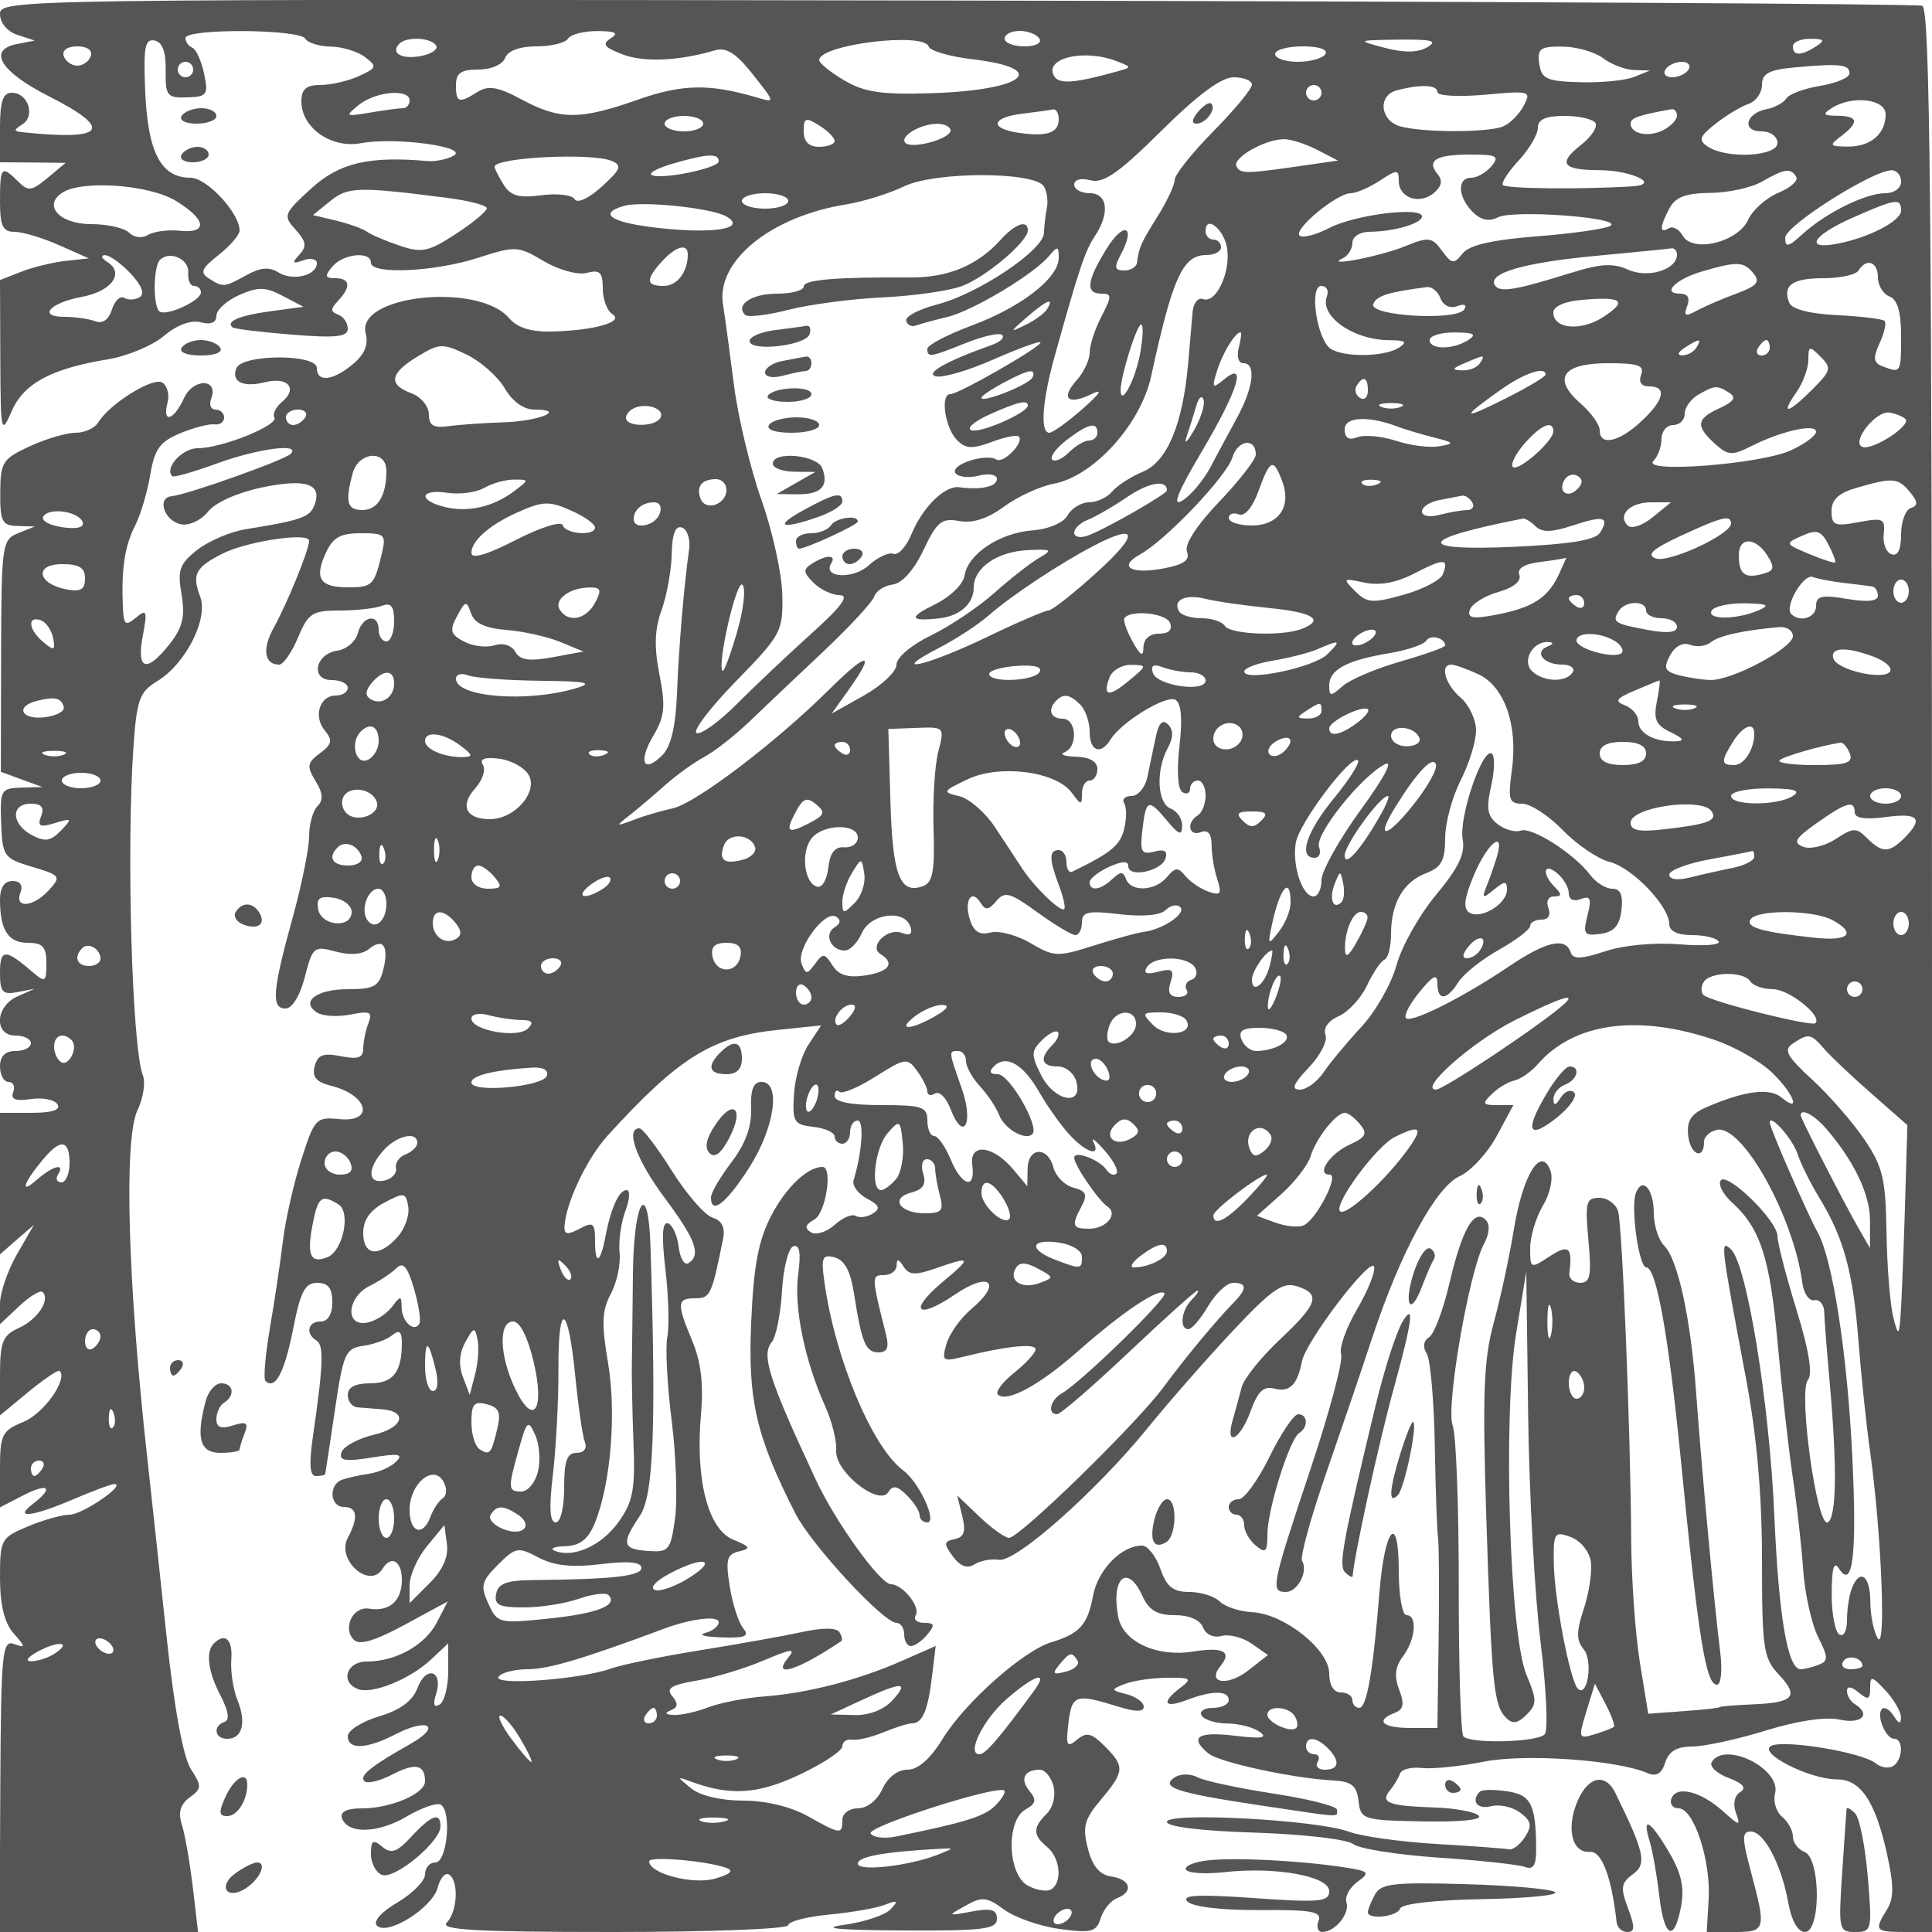 <svg xmlns="http://www.w3.org/2000/svg" version="1.0" width="250" height="250" viewBox="0 0 250 250" preserveAspectRatio="xMidYMid meet">
<g transform="translate(0,250) scale(0.01,-0.01)" fill="#555555" stroke="none">
<path d="M0 24818 c0 -113 94 -226 225 -269 l225 -74 -231 -45 c-384 -75 -214 -357 406 -672 850 -430 746 -581 -325 -470 -126 13 -128 29 -10 103 172 110 72 409 -137 409 -115 0 -153 -113 -153 -450 l0 -450 425 -3 425 -4 -234 -195 c-207 -172 -251 -177 -382 -46 -214 214 -234 192 -234 -252 0 -325 35 -400 188 -400 103 0 362 -77 575 -172 l387 -171 -300 -33 c-165 -18 -424 -81 -575 -140 l-275 -108 4 -1013 c4 -966 10 -998 147 -684 156 360 512 551 1249 672 248 41 573 177 722 303 169 142 350 208 475 176 131 -35 203 -5 203 84 0 75 133 196 295 268 245 108 339 107 563 -11 l269 -141 -422 -57 c-403 -54 -587 -131 -497 -209 23 -20 368 -62 767 -94 573 -46 725 -30 725 77 0 75 -56 157 -125 182 -100 37 -100 73 0 179 171 181 157 292 -37 292 -133 0 -140 27 -38 150 140 168 500 204 500 50 0 -155 822 -118 1383 63 486 157 519 156 854 -42 198 -117 439 -182 556 -152 169 45 207 8 207 -201 0 -141 56 -291 124 -333 160 -99 -229 -211 -777 -225 -277 -7 -452 48 -561 175 -398 465 -1982 295 -1854 -198 38 -146 -14 -273 -163 -397 -262 -219 -469 -242 -469 -52 0 185 -971 181 -1042 -4 -68 -177 88 -251 376 -179 292 73 424 -83 216 -255 -81 -67 -126 -158 -100 -201 62 -100 -680 -399 -991 -399 -202 0 -435 -257 -330 -362 19 -19 278 55 576 164 534 195 1099 269 955 124 -82 -81 -1335 -527 -1539 -547 -197 -19 -95 -322 122 -363 106 -21 260 52 349 163 93 119 381 247 700 314 572 118 783 46 676 -233 -59 -153 -178 -194 -883 -307 -201 -32 -485 -153 -632 -268 -230 -181 -258 -260 -204 -577 48 -286 15 -427 -151 -638 -301 -383 -434 -346 -351 99 62 329 52 355 -89 238 -138 -115 -159 -94 -169 156 -19 484 26 776 160 1037 70 138 158 432 195 655 55 333 124 429 386 538 176 73 376 125 445 116 69 -10 125 29 125 87 0 57 -50 104 -111 104 -61 0 -86 64 -56 142 100 262 -233 268 -352 6 -133 -291 -285 -333 -213 -59 27 104 -4 221 -69 261 -120 75 -684 -277 -829 -518 -44 -72 -175 -132 -292 -132 -117 0 -384 -79 -593 -175 -352 -162 -380 -206 -382 -600 -3 -373 25 -426 222 -431 l225 -7 -216 -87 c-208 -84 -216 -145 -220 -1587 l-3 -1500 269 -99 270 -98 -276 -8 c-262 -8 -275 -31 -259 -459 17 -431 34 -456 402 -566 366 -109 376 -124 218 -299 -201 -223 -452 -246 -371 -34 36 95 -2 150 -103 150 -104 0 -161 -86 -161 -242 0 -393 106 -558 361 -558 192 0 239 -52 239 -265 0 -244 -15 -254 -175 -116 -356 306 -425 306 -425 -4 0 -253 32 -290 225 -253 l225 44 -225 -100 c-288 -127 -306 -506 -25 -506 110 0 200 -45 200 -100 0 -55 -90 -100 -200 -100 -133 0 -200 -67 -200 -200 0 -110 50 -200 111 -200 61 0 88 -59 60 -131 -36 -94 28 -120 228 -91 152 23 308 -8 345 -68 45 -73 -69 -110 -338 -110 l-406 0 0 -915 0 -916 219 191 220 190 -220 -381 c-120 -209 -219 -498 -219 -642 l0 -262 250 235 c137 129 273 210 302 181 102 -102 -66 -355 -308 -465 -212 -97 -244 -178 -244 -621 l0 -510 369 305 c204 167 385 289 403 271 108 -108 -203 -549 -464 -658 -285 -118 -308 -164 -308 -618 l0 -490 300 155 c328 169 404 101 125 -111 -258 -196 -7 -167 525 61 257 110 497 199 533 197 152 -8 -419 -397 -582 -397 -97 0 -340 -68 -539 -151 -350 -147 -362 -169 -362 -667 0 -349 57 -581 175 -716 159 -181 160 -194 7 -139 -153 56 -169 -104 -178 -1833 l-9 -1894 1284 0 1284 0 -68 579 c-38 319 -101 682 -141 807 -51 162 -22 265 100 355 158 115 159 146 16 367 -99 153 -214 778 -312 1692 -85 798 -199 1855 -254 2350 -252 2275 -303 4109 -125 4484 75 156 106 359 70 450 -141 360 -215 2925 -122 4255 42 605 79 707 302 843 375 227 671 811 560 1102 -108 283 -59 376 292 553 317 160 1119 279 1119 166 0 -116 -283 -811 -459 -1128 -151 -273 -121 -475 70 -475 55 0 165 158 245 350 132 315 185 350 537 350 215 0 462 27 549 61 119 45 158 -4 158 -200 0 -144 -45 -261 -100 -261 -55 0 -100 68 -100 150 0 218 -210 184 -270 -44 -28 -107 -147 -209 -264 -225 -289 -42 -354 -381 -73 -381 114 0 207 -45 207 -100 0 -55 -69 -100 -153 -100 -211 0 -296 -270 -143 -454 103 -125 92 -177 -64 -293 -166 -123 -173 -169 -57 -359 96 -156 103 -248 25 -326 -59 -59 -108 -235 -108 -390 0 -155 -96 -630 -214 -1055 -262 -948 -279 -1173 -91 -1173 86 0 188 166 250 409 100 390 118 404 399 328 184 -50 344 -39 427 31 185 153 265 40 189 -263 -55 -219 -119 -255 -456 -255 -411 0 -624 -164 -397 -305 74 -45 267 -55 430 -23 252 51 287 34 230 -114 -37 -96 -67 -244 -67 -329 0 -117 -70 -140 -290 -96 -227 45 -300 18 -338 -130 -36 -138 19 -204 213 -253 482 -121 567 -478 103 -431 -298 30 -319 6 -490 -528 -98 -307 -205 -780 -237 -1050 -33 -270 -108 -776 -168 -1124 -60 -349 -86 -657 -58 -685 124 -124 246 105 357 666 96 490 154 602 313 602 141 0 195 -69 195 -250 0 -156 -57 -250 -150 -250 -167 0 -202 -156 -54 -247 97 -61 88 -309 -45 -1228 -54 -368 -43 -525 36 -525 62 0 116 11 121 25 4 14 60 385 125 825 109 739 137 803 368 835 137 19 305 80 374 137 93 76 125 50 125 -102 0 -376 -114 -520 -411 -520 -190 0 -289 -51 -289 -150 0 -82 56 -155 125 -161 69 -5 211 -17 316 -25 345 -26 277 -240 -104 -330 -204 -48 -392 -150 -418 -226 -36 -110 43 -124 393 -68 348 56 413 45 314 -54 -68 -68 -225 -138 -350 -156 -124 -18 -282 -53 -351 -78 -176 -65 -156 -352 25 -352 174 0 191 -136 50 -400 -152 -284 283 -671 450 -400 113 183 250 103 250 -144 0 -273 -162 -415 -426 -372 -207 34 -346 -252 -195 -403 73 -73 272 -15 660 196 l554 300 -139 -269 c-153 -297 -531 -508 -909 -508 -263 0 -347 -267 -112 -357 183 -70 671 127 942 381 l225 211 0 -362 c0 -199 -50 -392 -111 -430 -74 -45 -89 0 -46 136 96 300 -127 377 -239 82 -65 -172 -222 -288 -499 -371 -223 -67 -405 -182 -405 -256 0 -178 241 -169 612 22 423 219 611 112 206 -118 -525 -297 -673 -417 -602 -487 36 -36 199 3 362 88 298 154 422 128 422 -90 0 -159 -442 -349 -813 -349 -198 0 -289 -43 -263 -125 70 -210 465 -201 838 19 194 114 393 184 442 153 144 -89 82 -747 -70 -747 -74 0 -134 -69 -134 -153 0 -85 -160 -248 -356 -364 -214 -126 -320 -247 -266 -301 135 -135 718 230 785 492 32 124 99 200 148 169 129 -80 109 -483 -31 -623 -93 -93 384 -120 2150 -120 1249 0 2270 39 2270 88 0 48 236 109 525 137 289 27 615 84 725 127 165 64 178 54 75 -58 -69 -74 -339 -165 -600 -201 -323 -45 -84 -68 750 -73 1046 -6 1225 16 1225 149 0 122 -72 143 -325 96 -319 -59 -320 -58 -81 76 215 120 275 114 500 -51 141 -104 465 -217 720 -251 409 -56 473 -39 529 140 36 111 130 228 211 259 218 83 176 244 -73 280 -152 22 -245 133 -304 362 -72 280 -47 377 169 633 307 366 312 429 47 694 -169 169 -233 184 -357 81 -131 -108 -146 -79 -110 218 44 367 92 382 649 209 221 -69 325 -68 325 1 0 57 -99 129 -220 160 -209 55 -210 61 -25 134 107 42 352 78 545 80 312 3 331 -11 175 -129 -254 -193 -214 -271 82 -159 329 126 543 125 543 -2 0 -55 -93 -100 -206 -100 -113 0 -178 -45 -144 -100 34 -55 183 -101 331 -102 148 0 337 -49 419 -108 111 -79 27 -92 -325 -50 -478 57 -591 -19 -339 -229 141 -116 1085 -321 1614 -350 240 -13 306 -66 329 -265 29 -242 56 -250 838 -265 483 -9 771 21 717 75 -50 50 -314 98 -587 106 -580 19 -692 63 -560 222 53 64 111 161 129 216 19 55 147 88 284 72 138 -15 498 22 800 82 535 106 1719 24 2116 -147 117 -51 185 -11 232 136 46 145 150 207 348 207 156 0 584 93 951 206 415 129 779 182 960 142 284 -62 409 69 193 202 -55 34 -100 110 -100 168 0 67 55 61 150 -18 124 -103 150 -93 150 57 0 163 19 160 200 -34 110 -118 199 -273 198 -344 -1 -93 -27 -88 -94 18 -51 81 -119 121 -151 89 -79 -78 47 -386 158 -386 124 0 112 -274 -15 -353 -58 -35 -159 -19 -225 36 -174 143 -1197 312 -1355 224 -167 -94 502 -432 854 -432 305 0 494 -279 645 -952 93 -418 94 -586 3 -731 -170 -273 -155 -292 232 -292 l350 0 0 12439 c0 9860 -26 12449 -125 12486 -69 26 -5694 56 -12500 68 -12206 20 -12375 17 -12375 -175z m3950 -318 c34 -55 183 -101 331 -103 148 -2 347 -63 442 -135 160 -122 154 -140 -79 -247 -140 -63 -364 -115 -499 -115 -183 0 -245 -54 -245 -213 0 -340 387 -612 770 -540 441 83 1405 -47 1200 -162 -84 -47 -236 -78 -337 -69 -762 67 -1144 -24 -1508 -357 -356 -326 -365 -349 -200 -531 138 -153 147 -217 49 -324 -101 -108 -91 -122 51 -72 96 34 175 17 175 -38 0 -159 -311 -235 -494 -121 -121 76 -236 67 -412 -31 -294 -162 -305 -163 -490 -46 -120 76 -98 130 125 305 149 118 271 260 271 316 0 227 -424 683 -635 683 -379 0 -550 321 -585 1097 -26 588 -6 703 119 679 102 -20 149 -145 145 -387 -5 -330 17 -358 278 -349 260 9 277 34 218 310 -35 165 -104 315 -152 333 -48 19 -88 75 -88 125 0 125 1473 117 1550 -8z m3953 4 c-116 -74 -86 -116 150 -207 277 -106 726 -87 1197 51 149 44 274 -35 492 -311 291 -368 291 -369 50 -298 -612 180 -961 174 -1539 -29 -749 -264 -1006 -263 -1500 1 -309 166 -433 187 -572 100 -245 -153 -281 -141 -281 89 0 154 67 200 289 200 165 0 314 64 347 150 36 93 189 150 405 150 191 0 375 45 409 100 34 55 205 99 381 98 235 -1 280 -25 172 -94z m5547 -4 c35 -57 -49 -100 -194 -100 -141 0 -256 45 -256 100 0 55 87 100 194 100 107 0 222 -45 256 -100z m-7807 -89 c30 -48 -58 -110 -197 -136 -249 -48 -399 39 -277 161 95 94 411 78 474 -25z m6374 -13 c19 -56 272 -130 562 -164 1021 -121 684 -402 -530 -440 -639 -21 -864 12 -1123 165 -179 105 -325 223 -325 263 -2 200 1352 368 1416 176z m6452 -9 c-123 -72 -300 -74 -550 -8 -368 98 -367 98 181 106 431 5 511 -16 369 -98z m5031 11 c-194 -125 -300 -125 -300 0 0 55 101 99 225 98 182 -1 196 -20 75 -98z m-22325 -125 c-23 -69 -102 -125 -175 -125 -73 0 -152 56 -175 125 -25 74 46 125 175 125 129 0 200 -51 175 -125z m15975 25 c-34 -55 -194 -100 -356 -100 -162 0 -294 45 -294 100 0 55 160 100 356 100 212 0 331 -40 294 -100z m3594 -53 c107 -81 287 -150 400 -153 l206 -7 -205 -83 c-113 -45 -428 -76 -700 -68 -432 12 -499 43 -527 239 -28 195 12 225 300 222 183 -2 419 -69 526 -150z m-6294 -39 c200 -78 200 -78 0 -134 -543 -151 -743 -166 -807 -63 -145 234 382 363 807 197z m-11950 -108 c0 -55 -45 -100 -100 -100 -55 0 -100 45 -100 100 0 55 45 100 100 100 55 0 100 -45 100 -100z m19350 0 c-34 -55 -129 -100 -212 -100 -82 0 -122 45 -88 100 34 55 129 100 212 100 82 0 122 -45 88 -100z m2082 -50 c-1 -55 -172 -127 -378 -161 -206 -33 -404 -107 -439 -163 -36 -57 -151 -119 -257 -139 -269 -52 -324 -287 -66 -287 118 0 208 -65 208 -150 0 -175 -655 -210 -900 -48 -127 84 -112 130 100 297 138 109 329 224 425 256 96 32 175 143 175 246 0 148 90 196 425 227 580 53 711 39 707 -78z m-7732 -146 c0 -53 -225 -325 -500 -604 -275 -279 -500 -562 -500 -629 -1 -67 -100 -278 -221 -471 -216 -345 -242 -402 -266 -600 -7 -55 -82 -100 -167 -100 -123 0 -132 40 -43 206 199 372 40 437 -184 75 -258 -417 -276 -581 -66 -581 136 0 136 -31 0 -295 -84 -162 -153 -373 -153 -467 0 -95 -75 -255 -166 -356 -213 -235 -118 -331 182 -185 164 79 130 22 -112 -192 -191 -168 -382 -305 -425 -305 -123 0 -93 413 73 1007 314 1125 389 1348 517 1540 196 296 164 553 -69 553 -110 0 -200 50 -200 112 0 64 90 88 213 55 167 -43 367 97 914 639 470 466 777 694 936 694 130 0 237 -43 237 -96z m900 -104 c0 -55 -45 -100 -100 -100 -55 0 -100 45 -100 100 0 55 45 100 100 100 55 0 100 -45 100 -100z m1500 9 c0 -50 272 -65 612 -35 591 54 607 49 502 -147 -60 -112 -181 -231 -269 -265 -205 -79 -1025 -78 -1320 1 -267 72 -303 402 -50 468 308 81 525 72 525 -22z m-13300 -109 c0 -55 -39 -100 -87 -100 -49 0 -240 -26 -425 -57 -320 -54 -328 -49 -144 100 216 174 656 213 656 57z m19100 -180 c0 -254 -197 -421 -495 -417 -233 3 -240 15 -80 136 236 179 220 261 -50 263 -182 1 -196 20 -75 98 265 171 700 121 700 -80z m-10700 -62 c0 -178 -153 -230 -516 -177 -383 56 -360 197 41 247 179 22 359 47 400 56 41 9 75 -48 75 -126z m8000 46 c0 -54 -79 -137 -175 -187 -190 -98 -425 -51 -425 84 0 73 99 108 525 185 41 8 75 -29 75 -82z m-12600 -104 c0 -55 -112 -100 -250 -100 -137 0 -250 45 -250 100 0 55 113 100 250 100 138 0 250 -45 250 -100z m1700 -224 c0 -42 -90 -76 -200 -76 -134 0 -200 67 -200 201 0 176 25 185 200 76 110 -69 200 -159 200 -201z m9845 232 c31 -51 -54 -180 -191 -287 -299 -235 -237 -321 238 -323 422 -1 804 -186 433 -209 -672 -42 -1649 -32 -1679 18 -20 31 75 175 209 320 135 146 245 334 245 419 0 109 101 154 344 154 189 0 370 -41 401 -92z m-8345 -97 c0 -108 -499 -245 -584 -160 -81 81 191 246 409 247 96 1 175 -38 175 -87z m4745 -250 l268 -139 -432 -62 c-759 -111 -830 -112 -881 -13 -56 109 363 349 614 352 90 0 284 -62 431 -138z m-9131 -143 c140 -58 121 -108 -126 -332 -168 -153 -316 -222 -352 -164 -34 56 -229 79 -432 51 -289 -38 -396 -8 -487 137 -64 103 -117 207 -117 232 0 121 1254 184 1514 76z m1386 -5 c0 -94 -796 -251 -874 -172 -27 26 103 91 288 144 441 127 586 134 586 28z m10000 -63 c-68 -82 -186 -150 -262 -150 -186 0 -175 -249 19 -443 106 -106 211 -128 325 -70 197 103 1620 -3 1458 -108 -60 -40 -487 -101 -950 -137 -584 -46 -878 -113 -965 -223 -112 -141 -139 -138 -267 37 -129 177 -172 182 -475 58 -321 -132 -1063 -274 -808 -156 69 32 125 122 125 200 0 80 98 143 225 143 314 2 675 108 675 198 0 131 -866 24 -1199 -149 -176 -90 -349 -135 -385 -98 -81 81 483 547 663 548 70 0 239 73 375 162 227 149 246 148 246 -4 0 -219 266 -311 453 -156 103 86 118 162 49 245 -147 178 -19 253 427 253 340 0 378 -21 271 -150z m-5792 -262 c39 -63 56 -188 39 -276 -18 -89 -35 -238 -39 -330 -11 -224 -852 -785 -1382 -922 -234 -61 -414 -155 -400 -210 13 -55 69 -83 124 -63 55 21 237 70 404 110 332 79 1121 552 1321 791 110 132 125 129 125 -24 0 -261 -481 -636 -1125 -876 -316 -118 -575 -254 -575 -301 0 -117 33 -112 502 76 224 89 433 135 466 102 34 -33 -25 -90 -129 -127 -591 -210 -878 -371 -728 -408 89 -22 422 76 741 217 318 140 593 241 611 224 41 -41 -1054 -671 -1166 -671 -132 0 -70 -434 85 -593 113 -115 198 -120 447 -27 169 64 328 96 354 71 74 -75 -198 -354 -290 -297 -135 84 -597 -66 -531 -173 33 -53 167 -70 299 -37 135 34 239 15 239 -42 0 -99 -209 -145 -485 -107 -188 26 -474 -254 -620 -606 -67 -163 -172 -278 -234 -255 -61 22 -205 -45 -320 -150 -203 -184 -601 -162 -485 26 71 115 -64 113 -247 -2 -120 -76 -117 -114 18 -249 87 -87 241 -160 341 -161 128 -2 18 -150 -368 -496 -302 -272 -736 -682 -963 -910 -228 -229 -463 -400 -522 -379 -60 20 167 321 505 668 592 607 613 648 603 1127 -7 273 -128 824 -270 1224 -142 401 -301 1063 -354 1473 -52 410 -117 887 -144 1060 -87 561 623 1135 1595 1290 220 36 558 141 750 234 400 193 1688 193 1808 -1z m9735 124 c30 -49 -74 -142 -231 -207 -157 -65 -333 -222 -390 -348 -134 -292 -720 -435 -848 -206 -48 84 -129 127 -180 95 -123 -76 -119 20 10 261 76 143 213 194 525 197 231 1 534 67 671 146 296 169 370 180 443 62z m1357 -62 c0 -85 -89 -150 -205 -150 -254 0 -771 -256 -1070 -529 -185 -170 -225 -178 -225 -48 0 155 1121 866 1375 874 69 1 125 -64 125 -147z m-22325 -249 c397 -242 421 -426 50 -387 -151 16 -335 -9 -409 -54 -77 -47 -181 -35 -245 29 -61 61 -283 111 -494 111 -409 0 -627 244 -367 409 261 164 1122 101 1465 -108z m3500 40 c289 -36 525 -98 525 -136 0 -38 -180 -188 -401 -332 -352 -230 -440 -249 -725 -153 -178 60 -369 141 -424 181 -55 39 -235 104 -400 144 l-300 72 223 181 c228 185 359 189 1502 43z m4425 -41 c0 -55 -135 -100 -300 -100 -165 0 -300 45 -300 100 0 55 135 100 300 100 165 0 300 -45 300 -100z m-805 -199 c276 -155 -137 -230 -847 -154 -631 67 -827 187 -473 289 231 66 1123 -25 1320 -135z m15205 73 c0 -136 -432 -357 -843 -431 -416 -76 -294 115 218 341 561 247 625 257 625 90z m-8719 -502 c38 -317 -151 -705 -314 -642 -64 24 -125 -51 -135 -168 -10 -116 -36 -414 -57 -662 -69 -787 -272 -1275 -586 -1404 -155 -65 -334 -180 -398 -257 -63 -76 -198 -139 -298 -139 -101 0 -225 -75 -277 -167 -54 -98 -244 -180 -455 -196 -428 -34 -837 -306 -880 -586 -17 -112 -186 -275 -381 -371 -348 -169 -333 -223 50 -182 269 29 450 189 450 399 0 255 304 466 700 484 309 15 327 4 150 -98 -110 -63 -370 -266 -579 -452 -208 -185 -579 -435 -825 -554 -255 -124 -446 -286 -446 -379 0 -88 -189 -267 -419 -397 l-419 -235 219 307 c358 503 251 502 -256 0 -692 -686 -1727 -1471 -2020 -1533 -140 -30 -367 -96 -505 -149 -235 -89 -238 -85 -59 55 105 82 313 258 463 392 150 133 379 298 509 367 130 69 395 276 587 460 193 185 624 594 960 910 335 316 629 634 652 705 23 72 131 142 240 156 122 16 275 188 398 447 174 367 234 416 462 375 175 -32 369 30 581 187 175 129 465 262 644 296 516 97 1124 769 1259 1391 279 1283 409 1568 716 1568 104 0 188 45 188 100 0 55 -45 100 -100 100 -55 0 -100 49 -100 108 0 226 251 15 281 -236z m-6981 -64 c0 -228 -137 -408 -311 -408 -232 0 -238 80 -24 317 179 197 335 240 335 91z m12800 -4 c0 -195 -378 -310 -634 -193 -190 86 -356 77 -731 -40 -729 -228 -929 -261 -991 -162 -96 156 374 292 1306 380 495 46 934 90 975 97 41 8 75 -29 75 -82z m-20010 -243 c144 -154 186 -264 118 -306 -60 -37 -150 -41 -201 -9 -51 31 -122 -37 -159 -152 -42 -132 -121 -187 -215 -151 -82 31 -261 57 -397 57 -353 0 -196 180 225 259 383 71 554 307 329 450 -77 48 -92 89 -32 89 59 1 208 -106 332 -237z m746 10 c-8 -94 26 -171 75 -171 49 0 89 -38 89 -84 0 -111 -463 -319 -540 -243 -83 83 -75 578 10 664 126 125 380 10 366 -166z m20253 -8 c91 -110 48 -162 -212 -259 -180 -66 -412 -166 -516 -222 -155 -83 -179 -73 -129 58 40 104 8 160 -91 160 -247 0 -58 189 289 289 454 132 531 128 659 -26z m1611 -52 c0 -104 68 -216 150 -247 103 -40 150 -200 150 -511 0 -482 -2 -484 -236 -395 -123 47 -131 106 -42 301 61 133 90 263 64 288 -25 26 -302 59 -614 75 -361 18 -587 77 -620 162 -88 225 41 316 448 316 214 0 416 45 450 100 102 166 250 113 250 -89z m-7130 -245 c-98 -256 339 -565 804 -568 215 -1 243 -23 126 -98 -183 -118 -702 -127 -879 -15 -179 114 -286 815 -123 815 68 0 100 -60 72 -134z m1470 -26 c36 -95 125 -136 216 -102 90 35 128 18 92 -41 -94 -153 -1238 -87 -1178 68 41 107 187 154 694 220 63 8 142 -57 176 -145z m2110 -240 c-290 -190 -650 -159 -650 56 0 80 147 145 375 164 517 45 590 -13 275 -220z m-7200 101 c-33 -55 -160 -148 -281 -206 -207 -101 -207 -95 17 99 255 222 363 266 264 107z m1203 -576 c-63 -345 -254 -699 -252 -470 1 182 209 845 265 845 31 0 25 -169 -13 -375z m1276 75 c-29 -112 -3 -200 59 -200 169 0 134 -308 -78 -700 -105 -192 -262 -485 -350 -651 -88 -165 -249 -357 -358 -425 -141 -88 -69 96 250 635 472 798 590 1183 284 929 -148 -122 -157 -110 -88 113 70 228 236 499 305 499 15 0 5 -90 -24 -200z m2971 100 c-197 -127 -500 -127 -500 0 0 55 146 99 325 98 247 -1 289 -24 175 -98z m-12469 -625 c98 -169 245 -275 381 -275 427 0 66 -150 -395 -165 -257 -8 -579 -31 -717 -50 -191 -27 -250 10 -251 154 0 104 -101 226 -225 272 -305 113 -281 257 79 476 283 172 325 174 636 24 183 -89 405 -285 492 -436z m15419 525 c-34 -55 -115 -99 -181 -98 -71 0 -59 40 31 98 192 124 227 124 150 0z m950 0 c0 -55 -48 -100 -106 -100 -58 0 -78 45 -44 100 34 55 82 100 106 100 24 0 44 -45 44 -100z m554 -537 c-321 -321 -420 -340 -210 -41 86 122 156 312 156 422 0 181 14 185 158 40 145 -144 136 -181 -104 -421z m-4304 337 c-34 -55 -138 -97 -231 -93 -138 6 -132 23 31 93 268 115 271 115 200 0z m2086 -150 c-36 -95 2 -150 103 -150 237 0 196 -177 -104 -455 -289 -268 -535 -320 -535 -113 0 73 -112 229 -248 347 -370 323 -235 521 356 521 391 0 474 -29 428 -150z m-7880 -40 c-58 -95 -656 -330 -656 -258 0 53 524 339 631 344 44 2 56 -37 25 -86z m6644 42 c0 -27 -236 -167 -525 -312 -564 -283 -578 -253 -55 117 306 216 580 308 580 195z m-2300 -208 c0 -86 -46 -128 -102 -93 -56 35 -75 105 -44 156 86 139 146 113 146 -63z m4678 -28 c93 -59 58 -113 -125 -197 -303 -137 -316 -231 -62 -461 170 -154 221 -157 475 -29 388 196 834 294 834 184 0 -49 -146 -158 -325 -240 -389 -180 -1942 -300 -1780 -138 58 58 105 186 105 285 0 99 68 180 150 180 83 0 150 65 150 145 0 80 79 191 175 247 214 124 242 126 403 24z m-6928 -485 c-90 -155 -132 -191 -95 -81 37 110 93 289 124 397 31 109 74 145 95 81 21 -64 -35 -242 -124 -397z m-6906 159 c-73 -118 -444 -116 -444 2 0 50 56 111 125 135 175 61 385 -30 319 -137z m4756 163 c0 -95 -616 -364 -732 -320 -65 24 40 115 232 202 368 165 500 196 500 118z m4825 -19 c-69 -28 -181 -28 -250 0 -69 28 -12 50 125 50 138 0 194 -22 125 -50z m-14175 -134 c-34 -55 -104 -100 -156 -100 -52 0 -94 45 -94 100 0 55 70 100 156 100 86 0 128 -45 94 -100z m20706 -22 c81 -81 -419 -407 -554 -362 -157 52 168 471 345 445 81 -12 175 -50 209 -83z m-6556 -104 c83 -31 285 -92 450 -134 270 -68 277 -80 73 -115 -124 -22 -376 10 -559 71 -184 60 -408 81 -499 46 -113 -43 -165 -11 -165 103 0 165 312 178 700 29z m-3900 -74 c0 -55 -48 -100 -107 -100 -59 0 -177 -70 -262 -155 -85 -85 -183 -127 -216 -93 -34 34 50 148 186 253 279 214 399 243 399 95z m5900 17 c0 -126 -457 -527 -524 -459 -33 32 35 168 150 301 211 242 374 312 374 158z m-3850 -299 c0 -63 -213 -338 -474 -611 -293 -307 -452 -553 -417 -646 42 -109 -39 -167 -305 -217 -422 -79 -591 22 -303 181 335 185 1122 1011 1196 1256 70 229 303 258 303 37z m-11250 -210 c0 -324 -113 -508 -311 -508 -198 0 -226 103 -126 475 76 282 437 310 437 33z m11591 -133 c125 -329 -44 -575 -395 -575 -163 0 -296 44 -296 97 0 53 58 74 129 47 79 -30 178 87 256 303 150 413 192 431 306 128z m3819 -105 c-128 -128 -258 -29 -163 125 37 60 113 80 169 45 68 -42 66 -98 -6 -170z m-13760 -28 c-270 -203 -598 -277 -900 -201 -348 87 -314 234 41 182 160 -24 374 5 475 64 101 59 274 107 384 107 200 0 200 0 0 -152z m2750 19 c0 -189 -271 -282 -335 -114 -60 157 16 253 202 253 73 0 133 -63 133 -139z m5700 -7 c0 -47 -806 -507 -1025 -585 -96 -35 -175 -18 -175 37 0 55 79 130 175 167 96 37 327 170 512 296 282 191 513 229 513 85z m2719 78 c-72 -29 -159 -26 -192 8 -33 33 26 56 131 52 117 -5 141 -28 61 -60z m6894 -98 c107 -130 109 -176 12 -209 -69 -23 -125 -177 -125 -342 0 -197 -43 -284 -125 -255 -69 24 -114 142 -100 262 22 199 -8 213 -325 153 -309 -58 -350 -41 -350 143 0 149 92 235 325 302 469 136 535 130 688 -54z m-5663 -134 c34 -55 3 -101 -69 -101 -72 -1 -232 -29 -356 -62 -128 -34 -225 -15 -225 44 0 58 101 125 225 148 124 24 256 50 294 57 38 8 97 -31 131 -86z m-11621 -125 c148 -69 270 -159 270 -200 1 -115 -378 -89 -417 28 -19 58 -285 -25 -608 -191 -382 -195 -574 -250 -574 -165 0 154 234 360 590 520 344 155 422 155 739 8z m1107 -25 c-60 -157 -336 -211 -336 -67 0 123 115 217 264 217 74 0 105 -64 72 -150z m12850 -43 c-130 -106 -275 -155 -322 -109 -140 136 27 302 303 302 l255 0 -236 -193z m-20316 -65 c22 -68 -78 -92 -266 -64 -166 24 -276 87 -244 139 76 122 464 65 510 -75z m18801 -53 c81 -81 209 -78 476 10 405 134 484 113 358 -92 -60 -96 -393 -150 -1120 -183 -1294 -58 -1241 100 120 365 30 6 105 -39 166 -100z m2528 36 c-1 -142 -810 -515 -976 -451 -123 47 -36 124 330 294 534 247 647 274 646 157z m-13482 -335 c-69 -492 -133 -1259 -157 -1869 -17 -425 -79 -683 -190 -794 -244 -244 -316 -85 -114 256 145 246 158 379 77 788 -70 356 -63 586 28 835 68 189 127 517 131 727 6 261 48 370 133 340 69 -24 110 -151 92 -283z m14831 -167 c-10 -14 -161 34 -337 108 -316 133 -317 136 -92 236 189 85 247 66 338 -108 60 -115 101 -221 91 -236z m-18810 102 c-96 -400 -121 -425 -438 -425 -361 0 -435 114 -285 443 92 202 189 257 453 257 316 0 332 -17 270 -275z m9262 -225 c-302 -275 -587 -499 -633 -500 -45 0 -410 -157 -810 -350 -772 -371 -1285 -485 -607 -134 220 113 513 305 650 426 287 251 913 666 1350 894 575 300 596 160 50 -336z m8670 210 c100 -159 88 -198 -70 -239 -226 -59 -300 1 -300 246 0 239 219 235 370 -7z m-4199 -240 c-29 -76 -257 -196 -507 -266 -404 -113 -474 -108 -629 46 -165 166 -159 171 121 111 194 -42 413 -2 644 118 386 199 451 198 371 -9z m1497 -10 c-142 -301 -342 -427 -819 -517 -294 -55 -365 -41 -329 67 25 75 190 179 367 229 199 57 303 142 273 221 -32 84 62 142 270 168 176 22 327 47 336 56 8 9 -36 -92 -98 -224z m-19068 -46 c0 -143 -56 -176 -243 -140 -375 72 -416 326 -54 326 223 0 297 -46 297 -186z m22760 -57 c159 -19 324 -39 365 -46 41 -6 75 -60 75 -120 0 -71 -137 -85 -400 -41 -327 55 -400 39 -400 -91 0 -152 -207 -219 -322 -104 -92 93 159 525 279 479 62 -24 243 -59 403 -77z m-14324 -640 c-85 -292 -169 -517 -186 -499 -74 79 182 1190 257 1115 47 -47 15 -324 -71 -616z m15164 533 c0 -82 -45 -150 -100 -150 -55 0 -100 68 -100 150 0 83 45 150 100 150 55 0 100 -67 100 -150z m-17000 -150 c-117 -219 -349 -264 -457 -89 -80 130 129 285 386 287 147 2 160 -33 71 -198z m8725 -68 c570 -56 722 -154 417 -271 -253 -97 -924 -71 -992 39 -34 55 -169 100 -300 100 -131 0 -262 39 -291 86 -92 148 78 231 340 165 138 -34 510 -88 826 -119z m4075 62 c0 -58 -45 -78 -100 -44 -55 34 -100 82 -100 106 0 24 45 44 100 44 55 0 100 -48 100 -106z m-13945 -346 c217 -17 530 -87 695 -155 l300 -124 -400 -74 c-301 -55 -420 -38 -482 70 -49 86 -159 120 -272 84 -103 -33 -281 -11 -393 50 -175 93 -188 142 -89 328 109 202 122 205 182 35 44 -127 184 -192 459 -214z m14745 252 c0 -55 90 -100 200 -100 110 0 200 -50 200 -111 0 -74 -125 -88 -375 -41 -436 81 -468 102 -379 245 83 135 354 140 354 7z m1450 0 c-281 -121 -675 -121 -600 0 34 55 228 97 431 93 297 -6 330 -24 169 -93z m-7610 -161 c35 -90 -16 -139 -143 -139 -120 0 -198 -69 -201 -175 -2 -133 -36 -115 -141 74 -75 137 -123 272 -106 300 73 116 542 69 591 -60z m-14453 -194 c31 -163 14 -171 -125 -55 -192 159 -215 344 -37 285 69 -23 141 -126 162 -230z m17013 -45 c-79 -49 -167 -67 -194 -39 -28 27 15 90 94 139 79 49 167 67 194 39 28 -27 -15 -90 -94 -139z m5500 68 c0 -153 -779 -569 -1061 -567 -104 1 -289 29 -412 61 -186 50 -205 92 -117 257 65 120 165 173 260 137 86 -33 206 -18 268 33 102 85 427 157 887 196 96 8 175 -45 175 -117z m-4500 -121 c0 -23 -259 -115 -575 -206 -316 -90 -654 -234 -750 -318 -158 -139 -175 -138 -175 8 0 203 229 326 774 416 234 39 451 112 482 163 53 85 244 35 244 -63z m2197 57 c81 -51 120 -120 87 -153 -85 -85 -584 52 -584 160 0 116 309 112 497 -7z m-3719 -169 c-173 -173 -1078 -361 -1078 -224 0 44 169 107 375 141 206 34 465 100 575 148 293 127 311 118 128 -65z m2846 99 c-179 -73 -49 -234 188 -234 110 0 172 -45 138 -100 -84 -136 -384 -126 -528 18 -132 132 15 388 215 374 70 -5 66 -27 -13 -58z m4226 -134 c144 -55 238 -139 208 -188 -76 -121 -684 15 -734 166 -49 148 170 157 526 22z m-10798 -196 c-74 -121 -652 -142 -652 -24 0 43 161 90 358 103 227 16 335 -14 294 -79z m1159 -110 c-265 -221 -348 -207 -253 42 35 90 160 163 278 161 211 -4 210 -7 -25 -203z m797 106 c106 0 192 -48 192 -106 0 -158 -627 -68 -681 97 -32 99 5 121 126 75 94 -36 258 -66 363 -66z m3722 -25 c338 -157 513 -656 434 -1237 -53 -387 -38 -438 133 -438 106 0 343 -154 526 -343 183 -188 455 -373 605 -410 294 -74 772 -572 772 -805 0 -91 106 -142 294 -142 162 0 317 -37 345 -83 29 -45 -198 -62 -502 -37 -324 27 -725 -10 -963 -89 -318 -104 -419 -107 -450 -13 -66 198 -316 141 -793 -180 -574 -388 -1222 -718 -1330 -679 -47 17 24 166 157 331 182 227 241 257 242 125 0 -230 122 -223 271 16 66 105 301 293 524 418 223 125 405 265 405 309 0 45 66 82 147 82 89 0 124 59 89 150 -33 86 -2 150 73 150 102 0 104 27 11 120 -173 173 -148 328 30 180 83 -68 150 -185 150 -259 0 -81 62 -111 155 -75 126 48 142 8 87 -212 -61 -243 -44 -268 170 -238 175 25 246 107 270 309 22 193 -14 275 -120 275 -83 0 -210 79 -282 175 -206 275 -756 628 -900 577 -71 -26 -206 11 -299 82 -135 103 -152 202 -85 498 46 203 49 390 6 417 -121 74 -428 -833 -375 -1110 35 -184 -54 -370 -345 -719 -215 -258 -446 -668 -511 -909 -66 -242 -271 -602 -456 -800 -184 -199 -403 -462 -487 -586 -83 -124 -222 -225 -308 -225 -116 0 -86 74 114 284 150 156 248 347 218 425 -33 86 36 182 171 242 124 54 290 234 367 399 78 165 179 315 226 333 46 19 84 168 84 332 0 399 160 675 456 787 196 75 244 164 244 450 0 196 90 532 200 748 110 216 200 507 200 647 0 140 -90 332 -200 426 -200 171 -272 427 -120 427 44 0 201 -56 350 -125z m-14030 -119 c0 -179 -165 -289 -305 -203 -72 44 -68 109 12 206 151 182 293 181 293 -3z m1883 35 c606 -6 705 -27 473 -96 -635 -190 -1556 -117 -1556 122 0 58 71 77 158 44 87 -34 503 -65 925 -70z m14456 -272 c-45 -226 -11 -303 177 -393 169 -81 188 -114 67 -119 -268 -11 -483 103 -483 257 0 78 -77 172 -172 208 -140 54 -118 89 125 192 164 70 307 129 320 131 12 3 -3 -121 -34 -276z m-20614 -69 c14 -55 -99 -114 -250 -132 -301 -34 -382 140 -100 212 233 60 320 40 350 -80z m13155 30 c66 -66 120 -223 120 -350 0 -252 144 -305 270 -100 141 229 725 585 842 513 74 -46 91 -251 50 -600 -37 -317 -22 -556 38 -593 55 -34 100 -14 100 44 0 58 45 106 100 106 55 0 100 -87 100 -194 0 -107 -45 -222 -100 -256 -152 -94 -119 -279 39 -218 92 35 139 -20 139 -164 0 -120 32 -320 73 -444 62 -192 44 -217 -114 -162 -103 36 -237 128 -299 203 -94 116 -131 113 -237 -14 -152 -183 -467 -198 -530 -26 -37 100 -72 100 -178 0 -153 -144 -293 -163 -293 -41 0 46 113 135 250 198 169 77 250 80 250 9 0 -154 426 -66 481 99 32 97 -13 125 -146 90 -165 -43 -186 -5 -152 285 46 396 76 406 323 110 150 -180 188 -192 191 -61 2 91 -65 191 -147 222 -175 67 -197 489 -41 781 76 141 77 237 6 308 -72 72 -121 21 -160 -164 -31 -148 -80 -379 -108 -515 -28 -135 -120 -246 -205 -246 -85 0 -127 -43 -95 -95 33 -53 32 -205 -2 -338 -52 -207 -170 -303 -670 -547 -41 -20 -75 35 -75 122 0 87 -45 158 -100 158 -127 0 -126 -118 3 -457 56 -149 87 -287 68 -306 -46 -45 -386 282 -544 525 -68 103 -226 344 -352 534 -125 190 -333 370 -462 401 -224 53 -219 63 108 219 415 198 1145 103 1348 -175 119 -163 131 -164 131 -10 0 93 45 169 100 169 55 0 100 68 100 150 0 95 -101 153 -275 158 -151 4 -219 30 -150 58 177 72 156 434 -25 434 -156 0 -198 118 -83 233 96 97 177 83 313 -53z m3120 -80 c0 -55 -79 -99 -175 -98 -150 1 -153 15 -25 98 189 122 200 122 200 0z m456 -158 c-214 -157 -356 -183 -356 -66 0 91 428 301 500 246 27 -21 -38 -102 -144 -180z m4369 192 c-69 -28 -181 -28 -250 0 -69 28 -12 50 125 50 138 0 194 -22 125 -50z m-5870 -425 c-97 -158 -355 -134 -355 33 0 168 214 266 336 154 48 -43 56 -127 19 -187z m-11155 2 c0 -104 -67 -216 -150 -247 -153 -59 -219 234 -83 369 124 125 233 68 233 -122z m7241 -139 c-46 -177 -73 -627 -61 -1000 18 -530 -10 -690 -130 -736 -304 -116 -400 129 -428 1089 l-27 942 364 14 c363 14 365 12 282 -309z m1059 116 c0 -55 -45 -72 -100 -38 -55 34 -100 107 -100 162 0 55 45 72 100 38 55 -34 100 -107 100 -162z m5168 58 c19 -57 -56 -103 -167 -103 -110 0 -201 61 -201 136 0 154 315 126 368 -33z m4332 62 c0 -205 -130 -408 -261 -408 -171 0 -173 48 -15 301 130 208 276 265 276 107z m-16744 -155 c167 -126 171 -147 27 -150 -235 -4 -483 102 -483 208 0 136 239 106 456 -58z m10664 -73 c-64 -64 -150 -83 -190 -43 -41 41 -9 114 70 163 187 115 271 31 120 -120z m-5620 14 c0 -58 -45 -78 -100 -44 -55 34 -100 82 -100 106 0 24 45 44 100 44 55 0 100 -48 100 -106z m10300 -44 c0 -100 -100 -150 -300 -150 -200 0 -300 50 -300 150 0 100 100 150 300 150 200 0 300 -50 300 -150z m2636 0 c47 -121 -40 -150 -456 -150 -282 0 -486 28 -452 62 51 50 514 184 786 228 36 5 91 -58 122 -140z m-23111 -16 c-69 -28 -181 -28 -250 0 -69 28 -12 50 125 50 138 0 194 -22 125 -50z m6994 -2 c-72 -29 -159 -26 -192 8 -33 33 26 56 131 52 117 -5 141 -28 61 -60z m-983 -251 c137 -220 -170 -581 -496 -581 -312 0 -394 174 -190 400 93 103 138 239 99 301 -48 78 19 104 205 82 152 -18 323 -109 382 -202z m10425 -311 c-357 -435 -465 -770 -250 -770 61 0 86 63 57 140 -59 154 533 900 847 1068 122 65 4 -160 -309 -590 -278 -383 -506 -791 -506 -907 0 -116 -46 -211 -103 -211 -147 0 -280 406 -229 697 46 260 719 1150 804 1064 28 -28 -112 -248 -311 -491z m1035 -75 c-356 -450 -510 -469 -235 -29 281 451 481 659 520 542 20 -60 -108 -290 -285 -513z m-16996 305 c0 -55 -112 -100 -250 -100 -137 0 -250 45 -250 100 0 55 113 100 250 100 138 0 250 -45 250 -100z m3575 -275 c55 -164 -259 -281 -393 -147 -58 58 -73 156 -34 219 88 143 371 95 427 -72z m18325 75 c-198 -128 -800 -128 -800 0 0 55 214 99 475 98 344 -1 433 -28 325 -98z m1400 0 c0 -55 -90 -100 -200 -100 -110 0 -200 45 -200 100 0 55 90 100 200 100 110 0 200 -45 200 -100z m-14122 -348 c-289 -150 -323 -122 -179 146 93 174 143 192 261 94 124 -103 112 -138 -82 -240z m7398 124 c-256 -457 -476 -709 -476 -547 0 140 458 771 560 771 23 0 -15 -101 -84 -224z m-17344 -38 c-51 -131 -18 -148 178 -89 224 68 229 61 77 -98 -132 -137 -205 -148 -375 -57 -267 142 -276 406 -15 406 140 0 179 -47 135 -162z m21618 61 c74 -119 -52 -166 -625 -231 -312 -36 -425 -14 -425 85 0 206 933 336 1050 146z m1850 -12 c0 -74 137 -95 400 -60 427 58 495 -18 243 -270 -197 -197 -289 -197 -483 -3 -139 139 -179 138 -406 -11 -139 -91 -328 -136 -420 -101 -138 53 -107 108 174 307 385 272 492 302 492 138z m-7680 -107 c-93 -93 -147 -93 -240 0 -93 93 -67 120 120 120 187 0 213 -27 120 -120z m-5220 -219 c0 -76 -79 -133 -175 -125 -122 10 -185 -71 -207 -267 -19 -161 -83 -264 -150 -242 -166 55 -207 456 -63 629 154 185 595 189 595 5z m-5434 -286 c-28 -69 -50 -12 -50 125 0 138 22 194 50 125 28 -69 28 -181 0 -250z m4105 163 c20 -62 -52 -136 -161 -164 -240 -63 -315 -3 -241 191 63 163 345 144 402 -27z m-5094 -119 c22 -67 -52 -119 -169 -119 -207 0 -270 105 -139 235 92 93 259 30 308 -116z m283 -92 c-33 -33 -56 26 -52 131 5 117 28 141 60 61 29 -72 26 -159 -8 -192z m14413 98 c-28 -96 -86 -265 -130 -375 -72 -178 -62 -185 88 -63 143 117 169 117 169 -1 0 -182 -336 -387 -485 -296 -86 54 -70 182 59 490 172 407 399 594 299 245z m3327 -12 c0 -49 -130 -114 -288 -146 -159 -31 -406 -87 -550 -123 -156 -39 -262 -24 -262 38 0 56 236 146 525 198 289 53 536 102 550 108 14 7 25 -27 25 -75z m-11641 -597 c-145 -145 -159 -144 -159 14 0 95 56 264 125 375 124 202 125 201 159 -14 18 -119 -38 -288 -125 -375z m-4659 334 c104 -125 90 -150 -88 -150 -122 0 -212 64 -212 150 0 82 39 150 88 150 48 0 144 -68 212 -150z m1397 -154 c-237 -150 -365 -103 -154 56 106 80 217 121 247 92 30 -30 -12 -97 -93 -148z m1003 104 c0 -55 -45 -100 -100 -100 -55 0 -100 45 -100 100 0 55 45 100 100 100 55 0 100 -45 100 -100z m8559 -274 c-108 -108 -165 43 -89 235 71 180 76 180 111 6 20 -100 10 -209 -22 -241z m-12359 -20 c0 -229 -158 -355 -252 -203 -84 136 14 397 149 397 57 0 103 -87 103 -194z m8915 -406 c47 0 85 74 85 164 0 137 79 155 486 106 301 -35 529 -15 599 55 61 61 146 78 188 36 81 -81 -225 -288 -473 -320 -82 -10 -374 -90 -647 -177 -468 -149 -516 -147 -818 32 -177 104 -410 166 -518 137 -141 -36 -217 11 -266 165 -80 249 21 409 138 219 62 -99 105 -95 203 23 108 130 177 112 531 -145 224 -162 445 -295 492 -295z m2785 419 c0 -99 -68 -268 -152 -375 -142 -183 -147 -177 -86 106 102 469 238 622 238 269z m-12150 -119 c0 -217 -390 -187 -433 33 -27 142 18 176 199 150 129 -18 234 -101 234 -183z m1343 -141 c80 -97 84 -162 12 -206 -140 -86 -305 24 -305 203 0 184 142 185 293 3z m4905 -60 c-141 -88 -46 -299 134 -299 66 0 165 101 219 225 112 255 553 314 629 84 32 -95 -4 -121 -109 -81 -188 72 -436 -176 -276 -275 191 -118 109 -230 -204 -276 -222 -32 -340 5 -420 132 -99 158 -121 160 -224 20 -104 -142 -120 -142 -175 1 -73 189 301 699 447 608 66 -41 59 -90 -21 -139z m6898 126 c-1 -41 -67 -187 -146 -325 -102 -179 -144 -202 -146 -83 -5 235 101 483 207 483 49 0 87 -34 85 -75z m6011 -29 c324 -173 217 -280 -232 -230 -683 75 -887 133 -823 237 79 129 810 124 1055 -7z m993 -46 c0 -82 -45 -150 -100 -150 -55 0 -100 68 -100 150 0 82 45 150 100 150 55 0 100 -68 100 -150z m-8540 -323 c-33 -33 -56 26 -52 131 5 117 28 141 60 61 29 -72 26 -159 -8 -192z m2994 -20 c-36 -59 -114 -107 -172 -107 -66 0 -59 57 20 152 137 166 260 129 152 -45z m-17854 -113 c0 -52 -67 -94 -150 -94 -155 0 -199 118 -86 231 80 80 236 -11 236 -137z m8281 31 c-44 -227 -318 -227 -362 0 -24 123 30 175 181 175 151 0 205 -52 181 -175z m7079 -98 c-33 -33 -56 26 -52 131 5 117 28 141 60 61 29 -72 26 -159 -8 -192z m-231 -29 c-63 -240 -229 -367 -229 -174 0 112 183 376 261 376 11 0 -3 -91 -32 -202z m-9179 2 c-34 -55 -104 -100 -156 -100 -52 0 -94 45 -94 100 0 55 70 100 156 100 86 0 128 -45 94 -100z m8212 -19 c40 -66 20 -137 -45 -159 -65 -21 -93 -80 -62 -131 31 -50 -16 -91 -106 -91 -115 0 -145 56 -102 192 51 158 23 182 -159 134 -151 -40 -197 -21 -148 58 94 152 528 149 622 -3z m-1062 -81 c0 -55 -42 -100 -94 -100 -52 0 -122 45 -156 100 -34 55 8 100 94 100 86 0 156 -45 156 -100z m2108 -310 c-52 -132 -98 -187 -102 -123 -8 156 108 452 159 402 21 -22 -4 -148 -57 -279z m6142 210 c34 -55 165 -100 290 -100 210 0 647 -349 551 -440 -52 -49 -1366 281 -1449 365 -34 34 -32 110 4 168 83 135 522 140 604 7z m-12150 -206 c0 -52 -45 -94 -100 -94 -55 0 -100 70 -100 156 0 86 45 128 100 94 55 -34 100 -104 100 -156z m13600 106 c0 -55 -45 -100 -100 -100 -55 0 -100 45 -100 100 0 55 45 100 100 100 55 0 100 -45 100 -100z m-3855 -188 c-267 -247 -1562 -1112 -1664 -1112 -232 0 479 626 1019 897 578 290 809 367 645 215z m-9247 -164 c-70 -84 -147 -132 -172 -107 -70 69 71 259 192 259 66 0 59 -57 -20 -152z m1102 2 c-327 -187 -504 -185 -256 3 107 81 264 145 350 143 100 -2 66 -54 -94 -146z m-5355 -49 c142 -1 165 -31 85 -111 -131 -131 -730 -24 -730 130 0 58 98 77 225 43 124 -33 313 -61 420 -62z m7955 -54 c0 -151 -264 -317 -357 -224 -26 27 -19 122 15 213 80 207 342 216 342 11z m650 52 c111 -179 -259 -233 -429 -63 -152 152 -144 164 102 164 146 0 293 -45 327 -101z m6835 -255 c256 -86 589 -275 740 -419 284 -271 390 -545 126 -326 -154 128 -479 86 -967 -125 -202 -87 -260 -176 -239 -369 27 -251 205 -322 205 -81 0 68 76 138 170 156 329 63 989 -1123 1102 -1980 18 -137 88 -239 155 -225 68 14 125 -54 128 -150 2 -96 35 -512 72 -925 97 -1088 87 -1743 -27 -1800 -139 -69 -383 1690 -256 1843 64 77 14 386 -149 912 -135 437 -245 865 -245 950 0 201 -659 842 -736 717 -33 -52 34 -180 149 -283 365 -331 490 -714 589 -1814 54 -591 141 -1367 194 -1725 54 -357 115 -903 137 -1212 21 -309 108 -700 192 -868 134 -269 135 -314 6 -363 -81 -32 -185 -57 -231 -57 -168 0 -284 678 -341 2000 -63 1447 -355 3241 -560 3433 -142 133 -137 92 195 -1677 139 -736 206 -1504 206 -2344 0 -1144 18 -1269 217 -1480 268 -286 198 -365 -344 -387 -233 -10 -423 -26 -423 -36 0 -10 -208 -33 -461 -51 l-461 -34 -108 663 c-59 365 -109 1068 -112 1563 -9 1438 -115 4084 -170 4275 -28 96 -138 175 -243 175 -172 0 -186 -57 -141 -550 42 -455 24 -550 -106 -550 -86 0 -149 56 -141 125 44 338 -6 380 -257 216 -245 -161 -250 -159 -250 107 0 149 74 397 165 550 95 161 136 356 96 459 -122 319 -356 -59 -471 -763 -58 -354 -176 -901 -262 -1215 -129 -470 -146 -915 -96 -2500 70 -2179 96 -2447 256 -2607 85 -85 152 -75 265 39 136 136 136 190 -1 518 -220 528 -306 3363 -133 4419 l131 797 24 -1847 c13 -1017 85 -2343 161 -2948 75 -605 99 -1141 54 -1192 -93 -103 -954 -126 -1052 -28 -35 35 -62 907 -61 1938 2 1031 -34 1971 -79 2089 -90 237 212 1987 406 2348 72 134 80 252 22 310 -150 150 -305 -121 -467 -812 -81 -349 -201 -668 -266 -708 -73 -45 -84 -125 -31 -209 48 -75 95 -608 105 -1186 10 -577 29 -1117 42 -1200 13 -82 16 -670 8 -1305 l-16 -1155 -350 0 c-362 0 -461 96 -201 196 113 43 127 115 56 300 -66 174 -52 296 48 429 164 216 192 535 47 535 -55 0 -100 257 -100 570 0 771 -181 572 -250 -274 -83 -1030 -164 -1496 -261 -1496 -49 0 -89 45 -89 100 0 55 -67 100 -150 100 -93 0 -150 94 -150 245 0 309 -582 772 -996 793 -164 9 -353 71 -421 139 -67 67 -245 123 -393 123 -211 0 -294 66 -375 300 -58 165 -164 300 -238 300 -265 0 -570 -313 -633 -649 -71 -378 -170 -489 -543 -603 -364 -112 -1113 -778 -1400 -1244 -163 -265 -320 -404 -459 -404 -127 0 -255 -99 -324 -250 -67 -147 -197 -250 -316 -250 -113 0 -202 -66 -202 -150 0 -192 -23 -190 -450 50 -218 122 -541 200 -834 200 -287 0 -555 63 -672 158 -191 156 -191 157 6 85 503 -185 863 -160 1401 95 302 143 549 307 549 365 0 58 56 97 125 85 69 -11 252 32 407 96 154 64 320 116 369 116 135 0 206 163 258 600 l49 401 -429 -189 c-564 -250 -1223 -421 -1779 -463 -247 -18 -577 -82 -732 -141 -154 -60 -357 -104 -450 -100 -110 5 -124 26 -39 60 95 38 100 87 21 182 -86 103 -18 146 316 203 233 39 624 157 869 262 351 150 417 158 317 38 -230 -278 118 -171 683 210 19 13 9 66 -23 117 -36 58 -221 59 -485 1 -235 -51 -832 -158 -1327 -237 -495 -80 -1012 -187 -1150 -237 -385 -139 -1522 -223 -1449 -106 33 54 204 99 380 99 267 1 713 133 1769 527 345 129 700 170 700 82 0 -52 -79 -115 -175 -140 -96 -25 -1 -51 212 -57 307 -10 365 15 280 118 -60 71 -138 315 -174 540 -56 350 -38 418 121 455 158 37 146 60 -79 153 -325 134 -490 782 -414 1625 34 379 0 673 -110 937 -207 495 -203 560 37 560 193 0 212 41 358 768 30 148 -14 237 -137 276 -99 31 -336 304 -525 605 -189 302 -378 549 -419 550 -189 3 -40 -410 325 -899 404 -542 477 -741 307 -846 -51 -31 -108 64 -125 212 -18 148 -80 284 -139 304 -73 24 -84 -162 -33 -593 41 -345 52 -739 25 -877 -27 -137 -2 -623 56 -1078 57 -456 77 -1028 44 -1270 -57 -412 -80 -441 -348 -422 -335 23 -351 94 -107 455 177 261 212 1142 137 3490 -29 888 -217 597 -227 -350 -5 -481 -11 -1010 -14 -1175 -3 -165 6 -623 21 -1017 24 -605 -6 -765 -191 -1025 -219 -308 -583 -473 -827 -376 -71 29 -11 56 134 60 191 6 295 86 382 295 208 503 284 1428 172 2083 -85 500 -78 672 36 886 79 146 130 387 114 534 -15 148 19 391 75 539 57 149 64 271 16 271 -98 0 -203 -231 -273 -598 -67 -350 -135 -383 -135 -65 0 239 -23 258 -200 163 -152 -81 -199 -76 -196 21 11 298 287 884 556 1181 926 1018 1353 1283 2215 1372 l550 57 -164 -250 c-90 -137 -174 -425 -187 -640 -22 -359 -2 -394 251 -423 151 -17 275 -73 275 -125 0 -51 45 -93 100 -93 55 0 100 68 100 150 0 83 44 150 98 150 85 0 58 -411 -53 -773 -21 -68 57 -174 172 -236 163 -87 180 -131 76 -195 -73 -46 -172 -59 -220 -30 -47 30 -170 -23 -273 -116 -103 -93 -241 -136 -307 -96 -86 53 -74 99 44 165 149 83 242 681 106 681 -194 0 -472 -264 -662 -628 -168 -324 -229 -647 -261 -1386 -44 -1006 65 -1477 574 -2474 206 -404 1138 -1412 1306 -1412 55 0 100 -67 100 -150 0 -83 39 -150 88 -150 48 0 144 67 212 150 102 123 94 150 -44 150 -92 0 -140 45 -106 101 65 105 -172 399 -321 399 -138 0 -717 804 -971 1349 -610 1306 -710 1618 -572 1784 56 68 116 366 133 662 17 297 83 556 147 578 81 26 100 -84 62 -367 -57 -425 85 -1115 351 -1706 87 -192 150 -449 141 -569 -21 -273 556 -731 676 -538 56 92 116 81 239 -43 91 -90 165 -206 165 -257 0 -51 44 -93 98 -93 136 0 -104 520 -311 673 -402 299 -881 1445 -1020 2441 -44 316 -27 357 134 315 127 -34 205 -178 249 -464 100 -641 151 -765 318 -765 111 0 139 64 98 225 -191 758 -192 775 -28 775 89 0 163 56 164 125 1 90 26 86 89 -14 70 -111 152 -116 413 -25 469 164 478 147 92 -176 -451 -379 -330 -495 165 -159 446 303 614 153 210 -188 -140 -117 -285 -320 -323 -452 -65 -222 -50 -234 216 -168 559 139 936 178 936 97 0 -46 -124 -181 -275 -302 -151 -121 -247 -248 -214 -282 112 -113 536 116 1040 561 575 507 1044 821 1117 748 52 -52 -1075 -1151 -1328 -1295 -150 -86 -192 -270 -61 -270 44 0 460 360 925 799 465 440 866 800 891 800 25 1 -9 -53 -75 -119 -135 -135 -162 -380 -42 -380 44 0 159 135 256 300 98 165 242 300 322 300 177 0 183 -74 19 -243 -246 -253 -630 -716 -920 -1108 -353 -477 -1862 -1949 -1998 -1949 -53 0 -226 124 -384 275 l-288 275 66 -266 c50 -201 26 -274 -97 -300 -143 -30 -146 -58 -24 -224 95 -129 185 -162 280 -103 77 49 219 75 315 59 219 -36 1260 886 1926 1706 274 338 771 904 1104 1259 500 532 644 633 825 575 316 -100 276 -225 -221 -692 -242 -228 -463 -504 -492 -614 -28 -110 -80 -301 -116 -425 -103 -359 96 -260 232 115 93 256 168 328 309 291 196 -51 296 49 355 353 50 259 888 1360 933 1225 21 -62 -79 -310 -221 -553 -142 -242 -234 -504 -205 -580 30 -77 -151 -751 -400 -1498 -500 -1497 -516 -1578 -315 -1578 153 0 292 268 210 402 -29 47 109 549 305 1116 197 568 469 1367 604 1776 364 1101 823 1949 1130 2086 144 65 360 298 479 519 l216 401 -213 0 c-186 0 -195 18 -66 143 80 79 212 158 293 175 80 18 215 112 300 209 468 539 1292 654 2288 317z m-8567 -66 c-172 -172 -145 -278 70 -278 105 0 212 -89 241 -200 84 -323 -290 -249 -459 91 -129 257 -128 309 11 447 87 87 179 135 206 108 27 -27 -4 -103 -69 -168z m3026 132 c57 -92 -162 -210 -391 -210 -73 0 -158 68 -189 150 -43 112 16 150 233 150 160 0 316 -40 347 -90z m-15718 -70 c91 -90 -34 -347 -136 -284 -50 31 -90 121 -90 200 0 147 119 192 226 84z m14974 -46 c0 -58 -45 -78 -100 -44 -55 34 -100 82 -100 106 0 24 45 44 100 44 55 0 100 -48 100 -106z m7707 -69 c83 -96 359 -357 613 -579 l461 -405 -26 -895 c-14 -493 -38 -1121 -52 -1396 -24 -448 -35 -469 -103 -200 -42 165 -82 660 -89 1100 -10 696 -48 853 -286 1205 -151 223 -455 572 -675 774 -332 306 -375 386 -250 468 203 135 232 130 407 -72z m-11107 -156 c0 -72 81 -219 180 -325 99 -107 211 -274 248 -371 69 -182 341 -338 431 -248 95 96 -297 775 -448 775 -104 0 -119 32 -48 103 155 155 376 29 582 -331 101 -177 275 -423 387 -547 218 -241 421 -306 316 -100 -35 69 31 17 147 -114 115 -132 184 -265 152 -297 -32 -32 -89 -11 -127 46 -89 133 -420 258 -420 159 0 -96 310 -549 432 -633 141 -96 -17 -286 -238 -286 -221 0 -233 39 -96 296 77 145 55 193 -108 236 -113 29 -229 146 -259 261 -73 278 -330 265 -334 -18 l-4 -225 -181 217 c-262 314 -571 347 -531 58 45 -325 -135 -277 -281 75 -68 165 -164 300 -212 300 -48 0 -88 90 -88 200 0 178 -67 200 -600 200 -390 0 -600 41 -600 117 0 64 27 89 61 55 34 -33 244 55 467 196 388 244 413 248 539 75 73 -100 133 -220 133 -268 0 -48 45 -59 100 -25 55 34 145 -56 200 -200 167 -439 304 -187 145 265 -172 488 -172 485 -45 485 55 0 100 -59 100 -131z m1839 -127 c38 -98 15 -143 -58 -119 -149 50 -231 277 -100 277 54 0 125 -71 158 -158z m-7263 -63 c-47 -142 -976 -225 -976 -87 0 91 285 161 783 193 143 9 218 -32 193 -106z m9074 21 c-34 -55 -129 -100 -212 -100 -82 0 -122 45 -88 100 34 55 129 100 212 100 82 0 122 -45 88 -100z m-5590 -360 c-36 -93 -87 -146 -115 -119 -27 28 -21 126 15 219 36 93 87 146 115 119 27 -28 21 -126 -15 -219z m4385 51 c-32 -52 -101 -68 -154 -36 -52 32 -68 101 -36 154 32 52 101 68 154 36 52 -32 68 -101 36 -154z m-306 -521 c-202 -116 -365 11 -217 169 88 94 153 99 239 20 91 -83 85 -128 -22 -189z m2959 182 c101 -121 77 -167 -132 -263 -260 -118 -441 -389 -260 -389 130 0 -179 -596 -343 -659 -69 -26 -232 -9 -362 39 l-236 87 315 281 c174 155 345 376 380 492 70 232 330 560 443 560 40 0 128 -66 195 -148z m6037 -62 c363 -424 564 -849 563 -1190 l-1 -350 -144 250 c-191 332 -753 1427 -753 1468 0 99 179 4 335 -178z m-12040 -647 c-66 -78 -153 -143 -195 -143 -142 0 -79 550 86 737 157 179 165 173 196 -132 17 -175 -22 -383 -87 -462z m3705 651 c0 -58 -45 -78 -100 -44 -55 34 -100 82 -100 106 0 24 45 44 100 44 55 0 100 -48 100 -106z m7961 -328 c37 -119 164 -373 281 -566 317 -521 437 -962 506 -1850 34 -440 102 -1092 153 -1450 144 -1032 207 -2573 97 -2400 -52 83 -96 296 -96 475 -2 342 -138 436 -241 167 -34 -87 -61 -270 -61 -406 0 -140 -44 -221 -100 -186 -55 34 -99 273 -98 531 1 329 29 425 94 322 181 -286 235 189 171 1483 -65 1307 -253 2516 -445 2864 -140 254 -622 1358 -622 1424 0 124 299 -214 361 -408z m-6818 245 c30 -48 -7 -140 -82 -202 -105 -87 -151 -80 -192 29 -86 222 151 372 274 173z m1773 -186 c-287 -399 -804 -871 -876 -799 -87 88 470 844 710 962 333 164 373 125 166 -163z m-12816 86 c0 -49 -68 -116 -151 -148 -83 -31 -139 -112 -125 -179 14 -67 -53 -139 -149 -160 -221 -49 -226 154 -10 393 173 191 435 248 435 94z m-4500 -261 c0 -137 -48 -250 -106 -250 -58 0 -78 45 -44 100 98 159 -66 116 -284 -75 -223 -195 -153 -12 115 300 209 244 319 218 319 -75z m3636 0 c39 -102 -5 -150 -139 -150 -108 0 -197 67 -197 150 0 83 63 150 139 150 77 0 166 -67 197 -150z m10764 50 c0 -55 -45 -100 -100 -100 -55 0 -100 45 -100 100 0 55 45 100 100 100 55 0 100 -45 100 -100z m-3199 -125 c1 -69 29 -226 62 -350 51 -190 21 -225 -195 -225 -328 0 -455 196 -175 269 153 40 196 108 153 243 -33 104 -12 188 47 188 59 0 108 -56 108 -125z m4049 -375 c-279 -291 -452 -378 -448 -225 1 72 597 525 690 525 25 0 -84 -135 -242 -300z m-3167 -10 c72 -115 106 -234 76 -264 -81 -82 -359 178 -359 336 0 202 133 168 283 -72z m-7840 -498 c-241 -267 -443 -241 -443 55 0 167 89 293 275 392 255 135 277 131 308 -55 18 -110 -45 -287 -140 -392z m-762 422 c163 -104 55 -607 -148 -684 -214 -83 -264 25 -190 415 69 369 118 408 338 269z m9619 -675 c0 -165 -13 -167 -343 -41 -352 133 -324 277 43 223 168 -24 300 -105 300 -182z m1100 72 c0 -94 -238 -211 -427 -211 -61 0 -24 66 83 147 224 169 344 191 344 64z m-9673 -938 c-65 -123 -227 23 -230 208 -3 157 -12 157 -130 3 -69 -91 -214 -181 -321 -200 -286 -50 -255 330 37 476 129 64 285 168 348 231 85 85 142 19 225 -264 61 -207 93 -411 71 -454z m1954 574 c-31 -30 -87 25 -125 124 -54 142 -42 154 56 56 69 -68 99 -149 69 -180z m6067 -51 c-225 -83 -404 32 -303 196 48 78 129 76 284 -7 211 -114 212 -118 19 -189z m6621 -671 c-25 -96 -46 -17 -46 175 0 193 21 271 46 175 25 -96 25 -254 0 -350z m-12625 -533 c39 -392 94 -775 124 -852 32 -84 -11 -140 -107 -140 -124 0 -161 -103 -161 -450 0 -260 -46 -450 -110 -450 -76 0 -87 193 -35 625 40 344 73 951 71 1349 -4 909 125 861 218 -82z m-542 200 c153 -640 3 -866 -238 -358 -203 428 -215 866 -24 866 86 0 187 -197 262 -508z m-5602 314 c0 -52 -45 -122 -100 -156 -55 -34 -100 8 -100 94 0 86 45 156 100 156 55 0 100 -42 100 -94z m4848 -489 l-70 -267 -88 232 c-58 152 -47 308 31 450 109 198 124 201 158 35 22 -101 7 -303 -31 -450z m-510 58 c39 -163 24 -275 -36 -275 -56 0 -102 143 -102 317 0 364 44 351 138 -42z m14862 -231 c0 -79 -45 -144 -100 -144 -55 0 -100 93 -100 206 0 113 45 178 100 144 55 -34 100 -127 100 -206z m-14065 -530 c-79 -329 -96 -350 -228 -268 -59 36 -107 194 -107 351 0 235 35 275 199 232 158 -41 186 -106 136 -315z m-4975 13 c-33 -33 -56 26 -52 131 5 117 28 141 60 61 29 -72 26 -159 -8 -192z m5501 -571 c-36 -141 -131 -256 -213 -256 -177 0 -179 35 -34 550 104 370 120 384 212 181 54 -120 70 -334 35 -475z m-6411 44 c-34 -55 -82 -100 -106 -100 -24 0 -44 45 -44 100 0 55 48 100 106 100 58 0 78 -45 44 -100z m5179 -387 c-51 -35 -123 -142 -158 -238 -98 -266 -271 -209 -271 89 0 337 308 595 437 366 50 -90 47 -180 -8 -217z m-629 -263 c0 -137 -45 -250 -100 -250 -55 0 -100 113 -100 250 0 138 45 250 100 250 55 0 100 -112 100 -250z m1587 60 c223 -141 92 -297 -168 -199 -128 48 -204 133 -170 188 76 123 158 125 338 11z m-1129 -897 l-258 -258 0 231 c0 128 101 356 225 506 l225 274 33 -248 c22 -163 -54 -335 -225 -505z m15027 281 c19 -128 -22 -403 -90 -610 -99 -299 -99 -408 -2 -526 123 -147 50 -634 -76 -509 -101 102 -304 1158 -311 1623 -6 396 8 417 219 339 126 -47 240 -185 260 -317z m-12810 -34 c357 43 525 27 525 -48 0 -107 -377 -149 -1398 -158 -345 -3 -456 -44 -482 -179 -28 -143 38 -175 358 -175 216 0 536 50 712 112 176 61 349 83 383 48 132 -132 -145 -240 -779 -305 -638 -65 -660 -60 -775 194 -105 229 -90 290 124 503 229 229 260 234 525 94 201 -107 432 -131 807 -86z m1152 -171 c-178 -113 -381 -188 -450 -164 -73 24 0 111 173 205 436 236 657 203 277 -41z m5855 -239 c85 -187 190 -250 419 -250 186 0 329 -62 366 -158 35 -92 135 -139 240 -111 99 26 274 -19 390 -100 l210 -147 -253 -198 c-269 -212 -546 -168 -360 57 153 184 32 249 -351 186 -473 -76 -911 125 -973 448 -97 507 119 697 312 273z m-14085 -754 c-81 -51 -214 -93 -297 -93 -83 0 -38 59 100 132 273 143 435 112 197 -39z m753 104 c34 -55 17 -100 -38 -100 -55 0 -128 45 -162 100 -34 55 -17 100 38 100 55 0 128 -45 162 -100z m12493 -189 c30 -48 -37 -112 -150 -142 -168 -44 -183 -28 -86 89 138 166 163 172 236 53z m10157 -67 c0 -24 -70 -44 -156 -44 -86 0 -128 46 -93 102 57 92 249 48 249 -58z m-10719 -322 c-454 -619 -629 -822 -707 -822 -175 0 52 457 360 722 361 311 540 363 347 100z m-1831 -122 c-111 -123 -301 -197 -490 -193 l-310 8 400 185 c525 243 620 243 400 0z m9333 -346 c-18 -16 -131 -59 -250 -96 -207 -63 -212 -51 -106 294 l111 361 139 -265 c76 -146 124 -279 106 -294z m-12383 146 c0 -55 -48 -100 -106 -100 -58 0 -78 45 -44 100 34 55 82 100 106 100 24 0 44 -45 44 -100z m8254 -7 c36 -58 45 -127 20 -152 -69 -70 -374 68 -374 170 0 125 274 111 354 -18z m-10020 -293 c98 -165 161 -300 140 -300 -20 0 -136 135 -258 300 -122 165 -185 300 -141 300 45 0 162 -135 259 -300z m10446 -120 c165 -165 150 -280 -36 -280 -86 0 -128 45 -94 100 34 55 14 100 -44 100 -58 0 -106 45 -106 100 0 136 134 126 280 -20z m-7655 -146 c-69 -28 -181 -28 -250 0 -69 28 -12 50 125 50 138 0 194 -22 125 -50z m4107 -347 c32 -121 -6 -276 -88 -357 -183 -183 -181 -274 6 -430 170 -141 200 -457 52 -549 -54 -33 -189 -12 -300 48 -265 142 -287 843 -32 986 136 76 146 125 51 240 -127 152 -67 275 134 275 67 0 147 -96 177 -213z m-753 -251 c-142 -142 -384 -217 -1292 -402 -145 -29 -289 -11 -321 41 -55 87 1632 629 1728 555 24 -19 -28 -106 -115 -194z m-3506 -205 c-97 -26 -232 -24 -300 3 -68 28 12 49 177 47 165 -3 220 -25 123 -50z m2777 -425 c-374 -151 -1050 -229 -1050 -121 0 90 337 152 1050 191 200 11 200 11 0 -70z m-2750 -177 c100 -36 51 -82 -149 -139 -288 -82 -851 67 -851 225 0 70 746 6 1000 -86z m4450 -629 c-34 -55 -107 -100 -162 -100 -55 0 -72 45 -38 100 34 55 107 100 162 100 55 0 72 -45 38 -100z"/>
<path d="M2350 23500 c-35 -57 49 -100 194 -100 141 0 256 45 256 100 0 55 -87 100 -194 100 -107 0 -222 -45 -256 -100z"/>
<path d="M2350 23000 c-34 -55 31 -100 144 -100 113 0 206 45 206 100 0 55 -65 100 -144 100 -79 0 -172 -45 -206 -100z"/>
<path d="M15502 23552 c-79 -95 -86 -152 -20 -152 121 0 262 190 192 259 -25 25 -102 -23 -172 -107z"/>
<path d="M12941 21890 c-294 -324 -674 -483 -1154 -480 -975 5 -1387 -29 -1387 -117 0 -51 -155 -93 -344 -93 -329 0 -545 -144 -414 -275 34 -34 287 -4 561 66 275 71 826 143 1224 161 398 19 858 85 1023 147 309 117 850 575 850 720 0 145 -165 86 -359 -129z"/>
<path d="M10025 20728 c-179 -23 -325 -86 -325 -140 0 -144 727 -62 776 87 22 69 3 118 -43 109 -45 -9 -229 -34 -408 -56z"/>
<path d="M10125 20329 c-124 -23 -225 -90 -225 -148 0 -59 97 -78 225 -44 124 33 259 61 300 62 41 0 75 46 75 101 0 55 -34 94 -75 86 -41 -7 -176 -33 -300 -57z"/>
<path d="M9936 19878 c-26 -43 90 -78 258 -78 168 0 306 44 306 99 0 114 -492 95 -564 -21z"/>
<path d="M9950 19500 c-37 -60 82 -100 294 -100 196 0 356 45 356 100 0 55 -132 100 -294 100 -162 0 -322 -45 -356 -100z"/>
<path d="M10000 19000 c0 -55 124 -102 275 -104 l275 -3 -250 -143 -250 -143 269 -3 c305 -4 410 105 321 337 -67 174 -640 227 -640 59z"/>
<path d="M10400 18400 c-390 -213 -297 -258 185 -90 173 60 315 150 315 200 0 130 -104 107 -500 -110z"/>
<path d="M10750 18200 c-34 -55 -149 -100 -256 -100 -107 0 -194 -45 -194 -100 0 -55 17 -100 38 -100 94 0 762 308 762 351 0 92 -288 49 -350 -51z"/>
<path d="M10900 17800 c0 -55 42 -100 94 -100 52 0 122 45 156 100 34 55 -8 100 -94 100 -86 0 -156 -45 -156 -100z"/>
<path d="M9320 11380 c-176 -176 -147 -280 80 -280 133 0 200 67 200 200 0 227 -104 256 -280 80z"/>
<path d="M20006 10837 c-282 -478 -227 -591 144 -295 165 132 264 277 220 321 -45 45 -123 15 -174 -66 -66 -104 -93 -110 -94 -19 -1 71 66 154 148 186 163 62 207 236 60 236 -50 0 -187 -163 -304 -363z"/>
<path d="M9719 10655 c9 -233 -73 -457 -253 -693 -146 -192 -266 -397 -266 -455 0 -233 194 -83 490 377 334 520 421 1116 163 1116 -103 0 -143 -102 -134 -345z"/>
<path d="M9252 10438 c-115 -174 -138 -292 -70 -360 68 -68 153 -1 259 205 197 381 42 509 -189 155z"/>
<path d="M19108 9558 c-4 -105 19 -164 52 -131 34 33 37 120 8 192 -32 80 -55 56 -60 -61z"/>
<path d="M21168 9562 c-70 -185 39 -962 135 -962 130 0 288 -879 448 -2500 228 -2314 323 -2900 466 -2900 54 0 72 186 42 425 -76 601 -241 2380 -309 3325 -70 980 -236 1750 -415 1930 -74 74 -135 263 -135 421 0 314 -148 480 -232 261z"/>
<path d="M18298 8544 c-140 -425 -50 -595 102 -193 58 153 128 313 155 356 26 44 6 105 -45 137 -52 32 -147 -103 -212 -300z"/>
<path d="M18152 7903 c-81 -131 -239 -621 -355 -1103 -424 -1763 -478 -2058 -392 -2145 52 -52 97 -75 98 -50 23 284 341 1739 536 2443 234 849 268 1106 113 855z"/>
<path d="M16428 6150 c-148 -302 -328 -550 -399 -550 -71 0 -129 -45 -129 -100 0 -55 45 -100 100 -100 55 0 100 -62 100 -138 0 -76 68 -194 150 -262 127 -105 150 -83 150 144 0 320 287 1236 412 1313 120 75 111 243 -13 243 -56 0 -223 -247 -371 -550z"/>
<path d="M18124 6202 c-148 -476 -161 -681 -34 -547 87 93 262 945 193 945 -19 0 -90 -179 -159 -398z"/>
<path d="M14940 5345 c-71 -281 -10 -400 153 -299 134 83 142 554 9 554 -54 0 -127 -115 -162 -255z"/>
<path d="M2350 20500 c-36 -58 68 -100 250 -100 182 0 286 42 250 100 -34 55 -146 100 -250 100 -104 0 -216 -45 -250 -100z"/>
<path d="M3050 13199 c-35 -55 10 -128 98 -162 191 -74 298 7 206 156 -83 135 -223 137 -304 6z"/>
<path d="M2200 7300 c0 -55 20 -100 44 -100 24 0 72 45 106 100 34 55 14 100 -44 100 -58 0 -106 -45 -106 -100z"/>
<path d="M2663 6875 c-130 -484 -77 -675 187 -675 138 0 250 19 250 42 0 23 29 118 65 211 53 138 24 157 -150 102 -155 -49 -215 -27 -215 82 0 83 45 179 100 213 146 91 122 250 -38 250 -76 0 -166 -101 -199 -225z"/>
<path d="M2767 3733 c-109 -109 -76 -364 90 -681 100 -192 117 -311 49 -333 -155 -52 -130 -219 33 -219 197 0 252 207 134 500 -56 138 -91 374 -80 525 21 261 -81 354 -226 208z"/>
<path d="M22150 2200 c-34 -55 63 -148 216 -206 191 -73 238 -130 152 -183 -74 -46 -97 -155 -55 -269 63 -176 49 -174 -172 24 -287 258 -603 333 -664 159 -24 -69 19 -125 95 -125 195 0 417 -671 388 -1175 l-25 -425 357 0 c407 0 415 29 216 775 -119 446 -119 525 -2 525 171 0 395 -426 485 -925 42 -230 124 -375 214 -375 209 0 205 956 -5 1036 -82 32 -150 121 -150 199 0 77 -63 193 -140 256 -76 64 -118 199 -91 301 83 319 -649 684 -819 408z"/>
<path d="M15209 2006 c-209 -130 5 -203 1055 -361 1142 -171 1036 -165 1036 -62 0 45 -370 139 -823 208 -452 70 -893 164 -980 211 -87 46 -216 48 -288 4z"/>
<path d="M2918 1750 c-91 -201 -87 -250 23 -250 130 0 259 204 259 408 0 182 -170 87 -282 -158z"/>
<path d="M18700 1906 c0 -58 45 -106 100 -106 55 0 100 20 100 44 0 24 -45 72 -100 106 -55 34 -100 14 -100 -44z"/>
<path d="M20418 1705 c-157 -356 -80 -687 156 -668 152 12 280 -324 345 -912 8 -69 70 -125 139 -125 98 0 100 67 8 308 -99 264 -91 327 63 439 184 134 153 279 -227 1053 -127 259 -347 216 -484 -95z"/>
<path d="M19149 1816 c-120 -121 -32 -235 146 -188 108 28 277 -9 375 -83 145 -108 158 -168 64 -314 -63 -100 -158 -172 -209 -161 -52 11 -475 42 -939 69 -464 28 -972 99 -1129 158 -403 154 -2357 259 -2357 128 0 -63 446 -118 1135 -139 625 -20 1198 -86 1275 -148 77 -61 577 -140 1111 -176 535 -36 1036 -90 1115 -121 104 -39 143 23 142 227 -4 586 -65 707 -378 753 -165 25 -323 22 -351 -5z"/>
<path d="M23895 1595 c-3 -25 -28 -394 -57 -820 -50 -749 -44 -775 170 -775 213 0 219 26 161 715 -33 394 -107 763 -164 820 -58 58 -107 85 -110 60z"/>
<path d="M5320 1231 c-185 -200 -258 -224 -375 -127 -119 99 -145 82 -145 -95 0 -118 64 -240 142 -270 164 -63 758 429 758 628 0 190 -116 149 -380 -136z"/>
<path d="M21346 1175 c38 -124 94 -439 124 -700 64 -552 194 -618 283 -144 46 243 4 430 -155 700 -246 417 -355 479 -252 144z"/>
<path d="M15623 926 c-180 -21 -304 -76 -276 -120 27 -45 250 -59 495 -32 660 75 1358 -51 1358 -245 0 -139 -123 -150 -974 -90 -730 51 -945 40 -859 -46 68 -68 445 -112 932 -109 675 5 809 -20 763 -139 -31 -80 -9 -145 48 -145 165 0 360 239 313 382 -24 72 39 191 140 265 170 124 156 139 -164 189 -578 89 -1429 132 -1776 90z"/>
<path d="M3044 758 c-229 -167 -110 -348 130 -197 187 118 287 339 153 339 -49 0 -176 -64 -283 -142z"/>
<path d="M17790 482 c-50 -93 -90 -194 -90 -225 0 -103 383 -59 418 47 20 61 455 111 1057 121 562 10 989 50 948 90 -40 40 -561 87 -1158 104 -935 27 -1098 8 -1175 -137z"/>
</g>
</svg>
